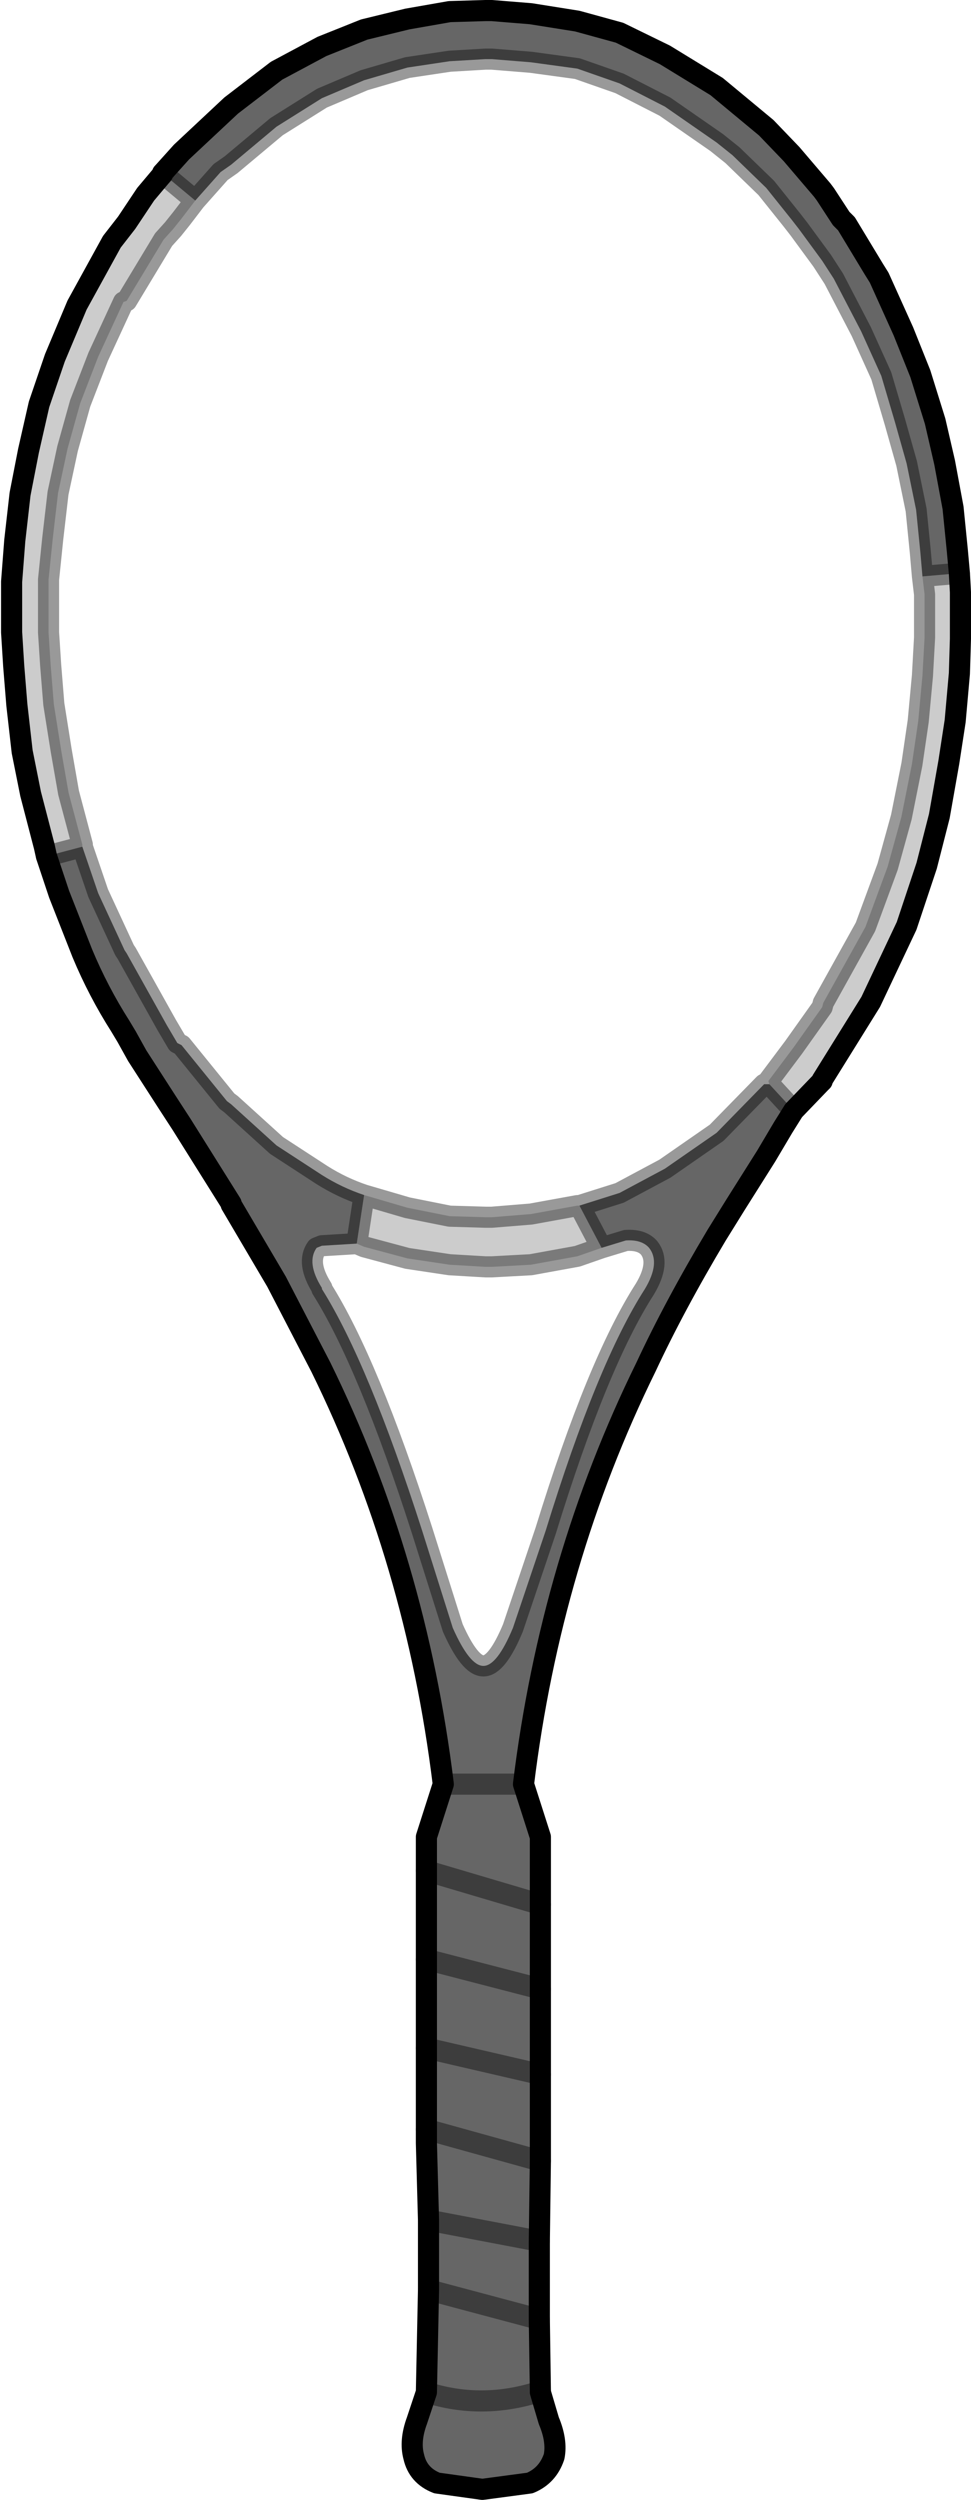 <?xml version="1.0" encoding="UTF-8" standalone="no"?>
<svg xmlns:xlink="http://www.w3.org/1999/xlink" height="118.4px" width="46.0px" xmlns="http://www.w3.org/2000/svg">
  <g transform="matrix(1.0, 0.0, 0.0, 1.0, 23.0, 67.2)">
    <path d="M-15.3 -59.0 L-14.4 -60.0 -12.05 -62.2 -9.9 -63.85 -7.75 -65.0 -5.75 -65.8 -3.7 -66.3 -1.7 -66.65 0.0 -66.7 0.3 -66.7 2.15 -66.55 4.35 -66.2 6.35 -65.65 8.5 -64.6 10.95 -63.1 13.3 -61.15 14.5 -59.9 15.95 -58.2 16.1 -58.0 16.85 -56.85 17.1 -56.6 18.4 -54.45 18.65 -54.05 19.8 -51.5 20.6 -49.5 21.3 -47.25 21.75 -45.3 22.15 -43.15 22.35 -41.15 22.45 -40.05 20.7 -39.9 20.6 -41.05 20.4 -43.05 19.95 -45.25 19.4 -47.2 18.75 -49.4 17.8 -51.5 16.5 -54.0 15.95 -54.85 14.85 -56.35 14.5 -56.8 13.3 -58.3 11.7 -59.85 10.95 -60.45 8.5 -62.15 6.35 -63.25 4.35 -63.95 2.15 -64.25 0.3 -64.4 0.0 -64.4 -1.7 -64.3 -3.7 -64.0 -5.75 -63.4 -7.75 -62.55 -9.9 -61.2 -12.05 -59.4 -12.55 -59.05 -13.75 -57.7 -15.25 -58.95 -15.3 -59.0 M14.6 -14.6 L14.1 -13.8 13.3 -12.45 11.85 -10.15 10.95 -8.7 Q8.95 -5.35 7.6 -2.45 3.1 6.7 1.8 17.3 L2.6 19.8 2.6 21.4 2.6 23.0 2.6 24.5 2.6 25.15 2.6 27.0 2.6 31.05 2.6 34.3 2.6 35.15 2.55 38.95 2.55 42.65 2.6 46.05 2.6 46.1 3.0 47.45 Q3.4 48.4 3.25 49.15 2.95 50.05 2.1 50.4 L-0.15 50.7 -2.3 50.4 Q-3.2 50.05 -3.4 49.15 -3.6 48.4 -3.25 47.45 L-2.8 46.1 -2.7 41.25 -2.7 37.95 -2.8 34.3 -2.8 33.65 -2.8 29.8 -2.8 25.6 -2.8 21.4 -2.8 19.8 -2.0 17.3 Q-3.3 6.7 -7.8 -2.45 L-9.9 -6.5 -12.05 -10.15 -12.05 -10.2 -14.4 -13.95 -15.05 -14.95 -16.5 -17.2 -17.0 -18.1 -17.3 -18.6 Q-18.35 -20.25 -19.1 -22.05 L-20.2 -24.85 -20.8 -26.65 -19.1 -27.1 -18.35 -24.9 -17.1 -22.2 -17.0 -22.05 -15.1 -18.65 -14.6 -17.8 -14.4 -17.7 -12.25 -15.05 -12.05 -14.9 -9.9 -12.95 -7.75 -11.55 Q-6.8 -10.95 -5.75 -10.6 L-6.1 -8.3 -7.75 -8.2 -8.0 -8.1 Q-8.5 -7.4 -7.75 -6.2 L-7.75 -6.15 Q-5.55 -2.65 -3.0 5.3 L-1.55 9.9 Q-0.75 11.7 -0.1 11.7 0.55 11.7 1.3 9.9 L2.85 5.3 Q5.3 -2.65 7.55 -6.15 8.3 -7.4 7.75 -8.1 7.4 -8.5 6.65 -8.45 L5.5 -8.1 4.45 -10.1 6.35 -10.7 8.5 -11.85 10.95 -13.55 13.2 -15.85 13.45 -15.85 14.6 -14.6 M-2.7 37.95 L2.55 38.95 -2.7 37.95 M2.55 42.65 L-2.7 41.25 2.55 42.65 M2.6 46.05 Q-0.15 46.95 -2.8 46.1 -0.15 46.95 2.6 46.05 M2.6 35.15 L-2.8 33.65 2.6 35.15 M-2.8 29.8 L2.6 31.05 -2.8 29.8 M2.6 27.0 L-2.8 25.6 2.6 27.0 M-2.8 21.4 L2.6 23.0 -2.8 21.4 M1.8 17.3 L-2.0 17.3 1.8 17.3" fill="#000000" fill-opacity="0.6" fill-rule="evenodd" stroke="none"/>
    <path d="M-15.25 -58.95 L-13.75 -57.7 -14.4 -56.85 -14.8 -56.35 -15.25 -55.85 -17.0 -52.95 -17.15 -52.9 -18.35 -50.3 -19.2 -48.1 -19.8 -45.95 -20.25 -43.85 -20.5 -41.7 -20.7 -39.75 -20.7 -37.65 -20.7 -37.25 -20.6 -35.7 -20.45 -33.85 -20.1 -31.65 -19.75 -29.65 -19.1 -27.2 -19.1 -27.1 -20.8 -26.65 -20.9 -27.1 -21.55 -29.6 -21.95 -31.6 -22.2 -33.8 -22.35 -35.65 -22.45 -37.25 -22.45 -37.6 -22.45 -39.65 -22.3 -41.6 -22.05 -43.8 -21.65 -45.85 -21.15 -48.05 -20.4 -50.25 -19.35 -52.75 -17.7 -55.75 -17.0 -56.65 -16.1 -58.0 -15.3 -58.95 -15.25 -58.95 M20.7 -39.9 L22.45 -40.05 22.5 -39.15 22.5 -37.1 22.5 -36.95 22.45 -35.3 22.25 -33.05 21.95 -31.1 21.5 -28.55 20.9 -26.2 19.95 -23.35 18.25 -19.75 15.95 -16.05 15.95 -16.0 15.85 -15.9 14.6 -14.6 13.45 -15.85 13.4 -16.0 14.6 -17.6 15.95 -19.5 16.0 -19.7 18.0 -23.3 19.05 -26.15 19.7 -28.5 20.2 -31.0 20.5 -33.05 20.7 -35.2 20.8 -37.0 20.8 -37.05 20.8 -39.05 20.7 -39.9 M4.45 -10.1 L5.5 -8.1 4.35 -7.7 2.15 -7.3 0.3 -7.2 0.0 -7.2 -1.7 -7.3 -3.7 -7.6 -5.75 -8.15 -6.1 -8.3 -5.75 -10.6 -3.7 -10.0 -1.7 -9.6 0.0 -9.55 0.3 -9.55 2.15 -9.7 4.35 -10.1 4.45 -10.1" fill="#000000" fill-opacity="0.2" fill-rule="evenodd" stroke="none"/>
    <path d="M-15.3 -59.0 L-15.25 -58.95 -15.3 -58.95 -15.3 -59.0 M13.4 -16.0 L13.45 -15.85 13.2 -15.85 13.3 -15.9 13.4 -16.0" fill="#ffffff" fill-opacity="0.0" fill-rule="evenodd" stroke="none"/>
    <path d="M22.45 -40.05 L22.35 -41.15 22.15 -43.15 21.75 -45.3 21.3 -47.25 20.6 -49.5 19.8 -51.5 18.65 -54.05 18.4 -54.45 17.1 -56.6 16.85 -56.85 16.1 -58.0 15.95 -58.2 14.5 -59.9 13.3 -61.15 10.95 -63.1 8.5 -64.6 6.35 -65.65 4.35 -66.2 2.15 -66.55 0.3 -66.7 0.0 -66.7 -1.7 -66.65 -3.7 -66.3 -5.75 -65.8 -7.75 -65.0 -9.9 -63.85 -12.05 -62.2 -14.4 -60.0 -15.3 -59.0 -15.3 -58.95 -16.1 -58.0 -17.0 -56.65 -17.7 -55.75 -19.35 -52.75 -20.4 -50.25 -21.15 -48.05 -21.65 -45.85 -22.05 -43.8 -22.3 -41.6 -22.45 -39.65 -22.45 -37.6 -22.45 -37.25 -22.35 -35.65 -22.2 -33.8 -21.95 -31.6 -21.55 -29.6 -20.9 -27.1 -20.8 -26.65 -20.2 -24.85 -19.1 -22.05 Q-18.35 -20.25 -17.3 -18.6 L-17.0 -18.1 -16.5 -17.2 -15.05 -14.95 -14.4 -13.95 -12.05 -10.2 -12.05 -10.15 -9.9 -6.5 -7.8 -2.45 Q-3.3 6.7 -2.0 17.3 L-2.8 19.8 -2.8 21.4 -2.8 25.6 -2.8 29.8 -2.8 33.65 -2.8 34.3 -2.7 37.95 -2.7 41.25 -2.8 46.1 -3.25 47.45 Q-3.6 48.4 -3.4 49.15 -3.2 50.05 -2.3 50.4 L-0.15 50.7 2.1 50.4 Q2.95 50.05 3.25 49.15 3.4 48.4 3.0 47.45 L2.6 46.1 2.6 46.05 2.55 42.65 2.55 38.95 2.6 35.15 2.6 34.3 2.6 31.05 2.6 27.0 2.6 25.15 2.6 24.5 2.6 23.0 2.6 21.4 2.6 19.8 1.8 17.3 Q3.1 6.7 7.6 -2.45 8.95 -5.35 10.95 -8.7 L11.85 -10.15 13.3 -12.45 14.1 -13.8 14.6 -14.6 15.85 -15.9 15.95 -16.0 M22.45 -40.05 L22.5 -39.15 22.5 -37.1 22.5 -36.95 22.45 -35.3 22.25 -33.05 21.95 -31.1 21.5 -28.55 20.9 -26.2 19.95 -23.35 18.25 -19.75 15.95 -16.05" fill="none" stroke="#000000" stroke-linecap="round" stroke-linejoin="round" stroke-width="1.0"/>
    <path d="M15.95 -16.05 L15.95 -16.0 M-15.3 -58.95 L-15.25 -58.95" fill="none" stroke="#000000" stroke-linecap="round" stroke-linejoin="round" stroke-opacity="0.098" stroke-width="1.0"/>
    <path d="M-15.3 -59.0 L-15.25 -58.95 -13.75 -57.7 -12.55 -59.05 -12.05 -59.4 -9.9 -61.2 -7.75 -62.55 -5.75 -63.4 -3.7 -64.0 -1.7 -64.3 0.0 -64.4 0.3 -64.4 2.15 -64.25 4.35 -63.95 6.35 -63.25 8.5 -62.15 10.95 -60.45 11.7 -59.85 13.3 -58.3 14.5 -56.8 14.85 -56.35 15.95 -54.85 16.5 -54.0 17.8 -51.5 18.75 -49.4 19.4 -47.2 19.95 -45.25 20.4 -43.05 20.6 -41.05 20.7 -39.9 22.45 -40.05 M20.7 -39.9 L20.8 -39.05 20.8 -37.05 20.8 -37.0 20.7 -35.2 20.5 -33.05 20.2 -31.0 19.7 -28.5 19.05 -26.15 18.0 -23.3 16.0 -19.7 15.95 -19.5 14.6 -17.6 13.4 -16.0 13.45 -15.85 14.6 -14.6 M13.4 -16.0 L13.3 -15.9 13.2 -15.85 10.95 -13.55 8.5 -11.85 6.35 -10.7 4.45 -10.1 5.5 -8.1 6.65 -8.45 Q7.4 -8.5 7.75 -8.1 8.3 -7.4 7.55 -6.15 5.3 -2.65 2.85 5.3 L1.3 9.9 Q0.55 11.7 -0.1 11.7 -0.75 11.7 -1.55 9.9 L-3.0 5.3 Q-5.55 -2.65 -7.75 -6.15 L-7.75 -6.2 Q-8.5 -7.4 -8.0 -8.1 L-7.75 -8.2 -6.1 -8.3 -5.75 -10.6 Q-6.8 -10.95 -7.75 -11.55 L-9.9 -12.95 -12.05 -14.9 -12.25 -15.05 -14.4 -17.7 -14.6 -17.8 -15.1 -18.65 -17.0 -22.05 -17.1 -22.2 -18.35 -24.9 -19.1 -27.1 -20.8 -26.65 M4.45 -10.1 L4.35 -10.1 2.15 -9.7 0.3 -9.55 0.0 -9.55 -1.7 -9.6 -3.7 -10.0 -5.75 -10.6 M5.5 -8.1 L4.35 -7.7 2.15 -7.3 0.3 -7.2 0.0 -7.2 -1.7 -7.3 -3.7 -7.6 -5.75 -8.15 -6.1 -8.3 M-13.75 -57.7 L-14.4 -56.85 -14.8 -56.35 -15.25 -55.85 -17.0 -52.95 -17.15 -52.9 -18.35 -50.3 -19.2 -48.1 -19.8 -45.95 -20.25 -43.85 -20.5 -41.7 -20.7 -39.75 -20.7 -37.65 -20.7 -37.25 -20.6 -35.7 -20.45 -33.85 -20.1 -31.65 -19.75 -29.65 -19.1 -27.2 -19.1 -27.1 M-2.0 17.3 L1.8 17.3 M2.6 23.0 L-2.8 21.4 M-2.8 25.6 L2.6 27.0 M2.6 31.05 L-2.8 29.8 M-2.8 33.65 L2.6 35.15 M-2.8 46.1 Q-0.15 46.95 2.6 46.05 M-2.7 41.25 L2.55 42.65 M2.55 38.95 L-2.7 37.95" fill="none" stroke="#000000" stroke-linecap="round" stroke-linejoin="round" stroke-opacity="0.4" stroke-width="1.0"/>
  </g>
</svg>
